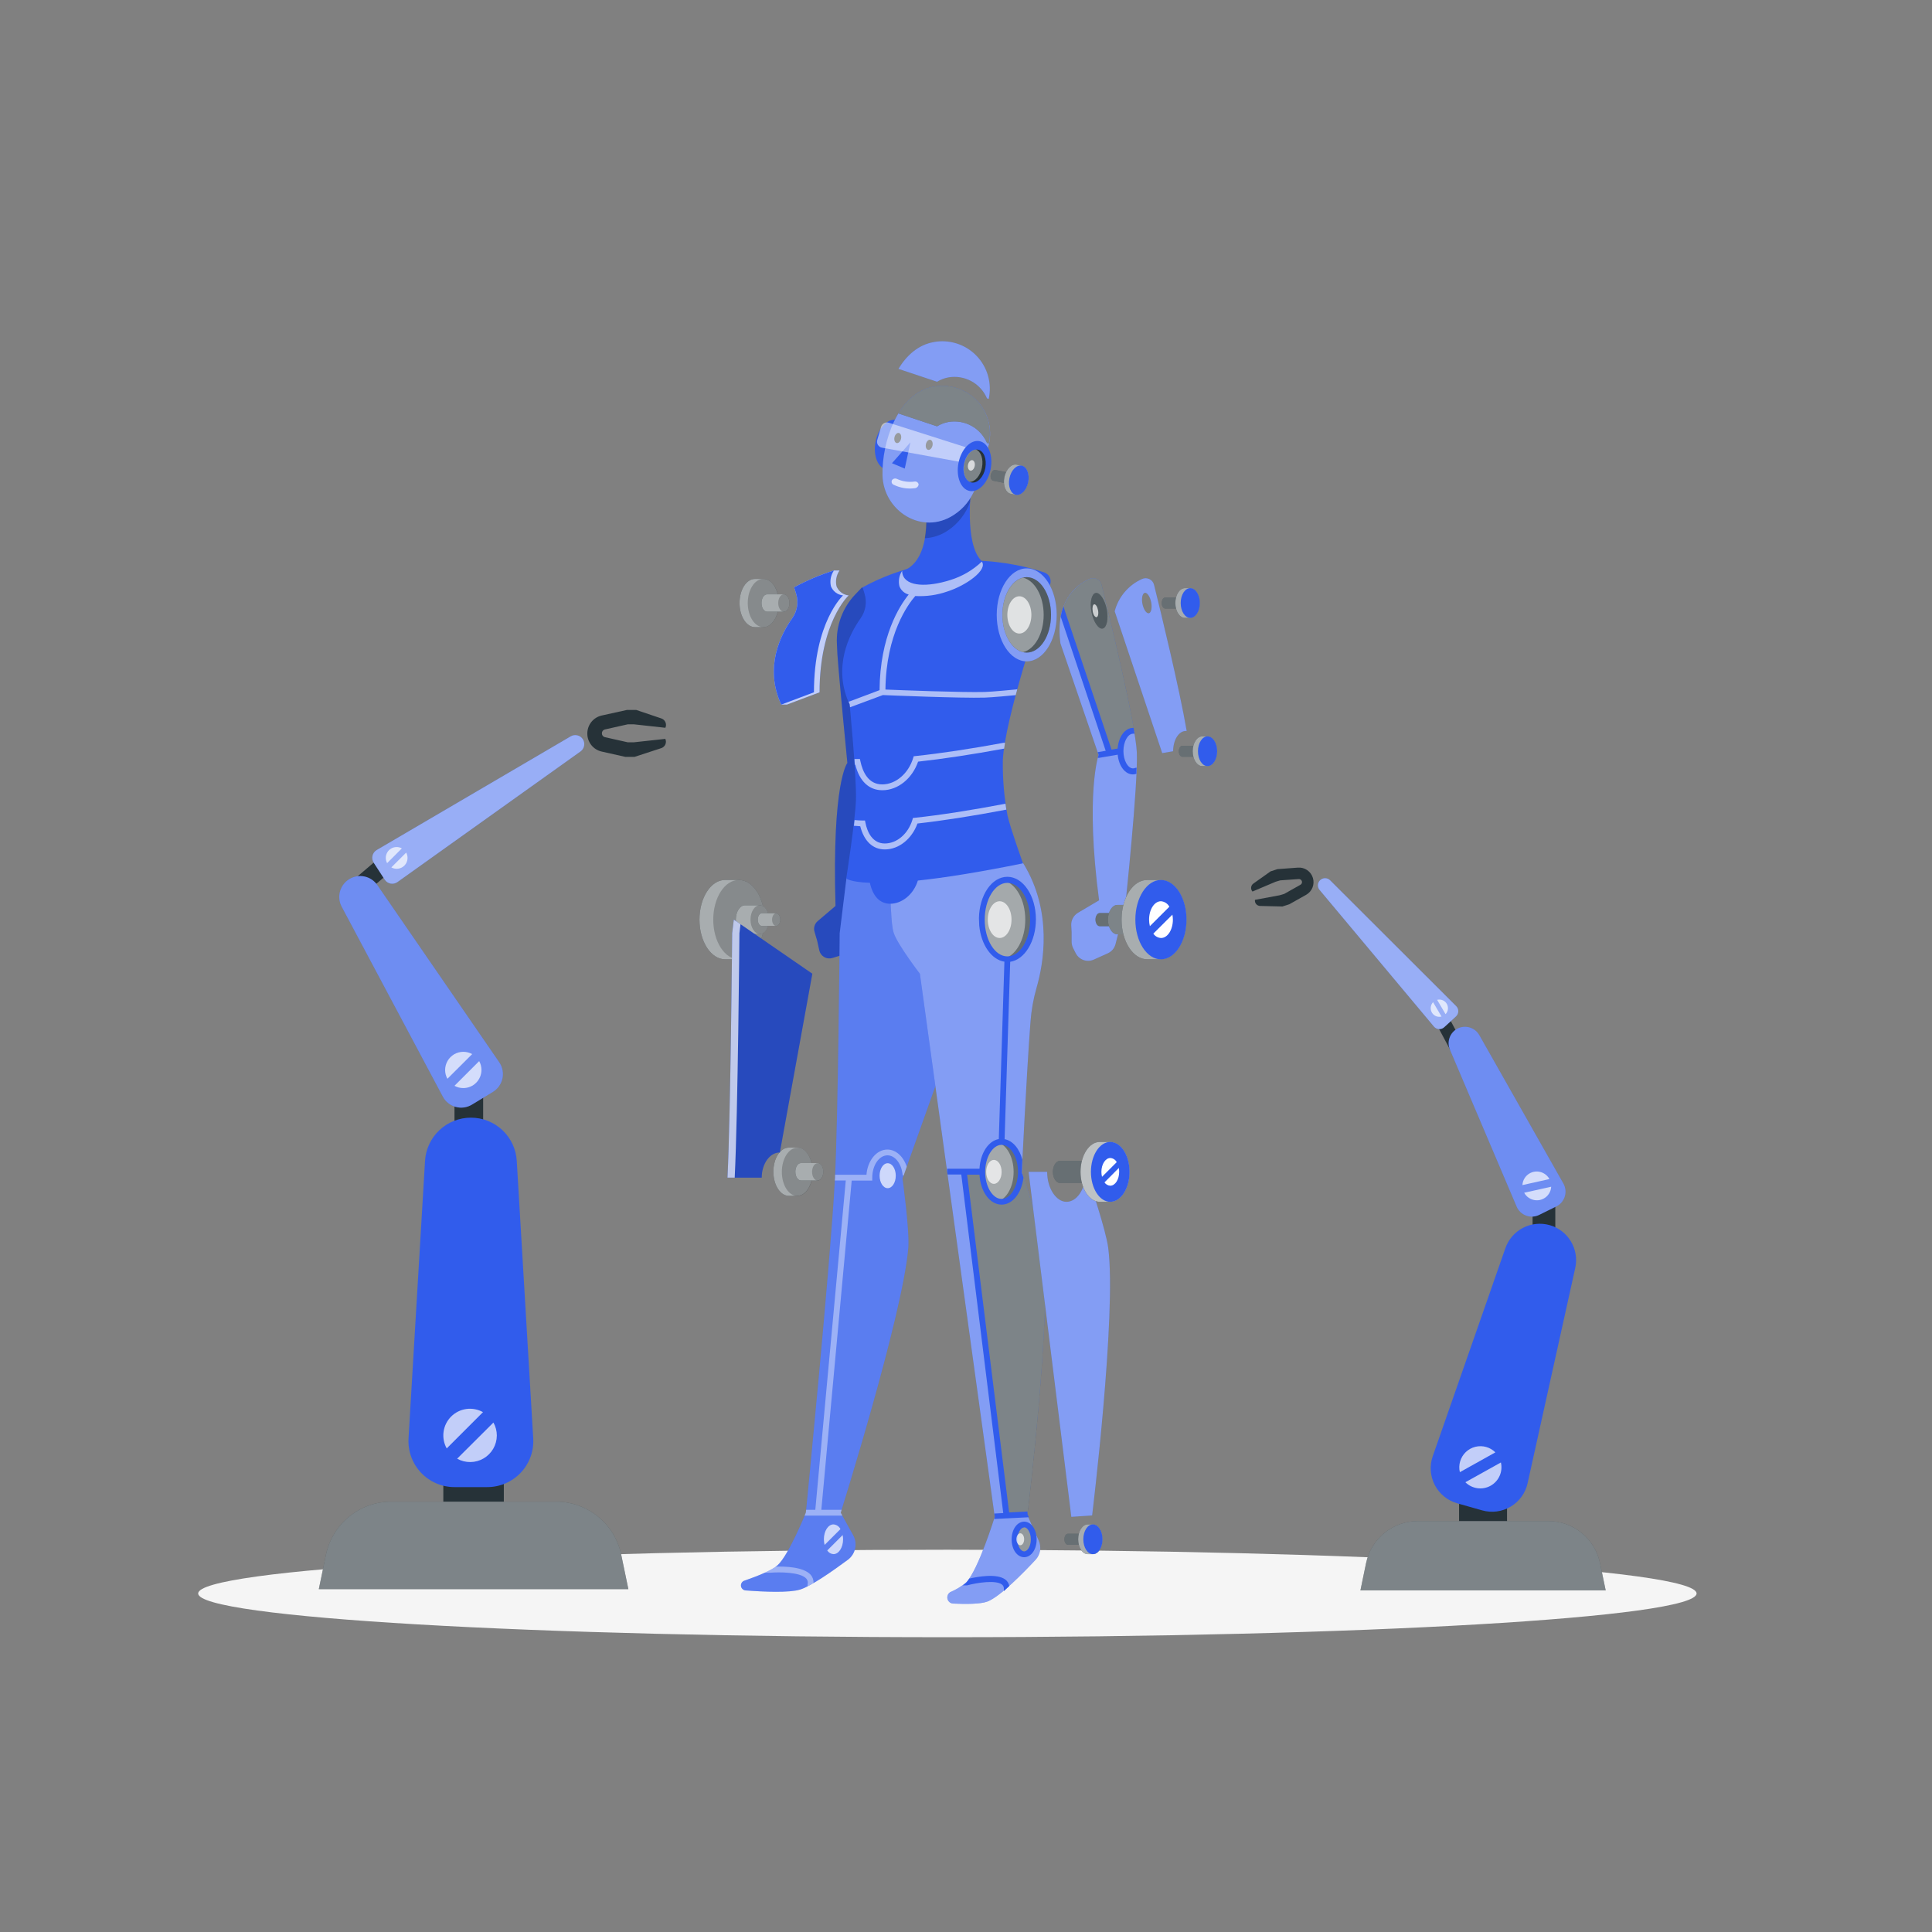 <svg width="200" height="200" viewBox="0 0 200 200" fill="none" xmlns="http://www.w3.org/2000/svg">
<rect x="0" y="0" width="200" height="200" fill="#808080" stroke="none"/>
<g id="Deconstructed robot-rafiki 1">
<g id="freepik--Shadow--inject-122">
<path id="freepik--path--inject-122" d="M98.072 169.484C140.905 169.484 175.628 167.456 175.628 164.956C175.628 162.455 140.905 160.428 98.072 160.428C55.239 160.428 20.516 162.455 20.516 164.956C20.516 167.456 55.239 169.484 98.072 169.484Z" fill="#F5F5F5"/>
</g>
<g id="freepik--robot-arm-2--inject-122">
<path id="Vector" d="M148.433 105.515L150.159 108.746L151.444 108.06L149.718 104.829L148.433 105.515Z" fill="#263238"/>
<path id="Vector_2" d="M161.004 124.248H158.652V128.276H161.004V124.248Z" fill="#263238"/>
<path id="Vector_3" d="M156.008 155.668H151.044V158.404H156.008V155.668Z" fill="#263238"/>
<path id="Vector_4" d="M166.22 164.636H140.832L141.416 161.812C141.672 160.582 142.344 159.478 143.319 158.686C144.294 157.893 145.512 157.46 146.768 157.46H160.28C161.537 157.459 162.755 157.892 163.73 158.685C164.704 159.477 165.376 160.582 165.632 161.812L166.22 164.636Z" fill="#263238"/>
<path id="Vector_5" opacity="0.4" d="M166.22 164.636H140.832L141.416 161.812C141.672 160.582 142.344 159.478 143.319 158.686C144.294 157.893 145.512 157.46 146.768 157.46H160.28C161.537 157.459 162.755 157.892 163.73 158.685C164.704 159.477 165.376 160.582 165.632 161.812L166.22 164.636Z" fill="white"/>
<path id="Vector_6" d="M153.428 156.352L150.844 155.62C150.35 155.48 149.89 155.24 149.492 154.915C149.094 154.59 148.766 154.188 148.529 153.732C148.293 153.276 148.152 152.776 148.115 152.264C148.078 151.751 148.147 151.237 148.316 150.752L155.832 129.224C156.147 128.314 156.797 127.558 157.65 127.112C158.503 126.666 159.494 126.563 160.42 126.824C161.345 127.087 162.134 127.693 162.626 128.518C163.118 129.343 163.277 130.326 163.068 131.264L158.14 153.528C158.031 154.031 157.82 154.506 157.52 154.924C157.22 155.342 156.837 155.695 156.395 155.959C155.954 156.224 155.463 156.395 154.953 156.463C154.442 156.53 153.924 156.493 153.428 156.352Z" fill="#315CEC"/>
<path id="Vector_7" d="M159.32 125.772L161.112 124.888C161.32 124.785 161.506 124.641 161.656 124.464C161.807 124.287 161.92 124.081 161.988 123.859C162.056 123.637 162.078 123.403 162.053 123.172C162.027 122.941 161.955 122.718 161.84 122.516L153.14 107.16C152.925 106.781 152.574 106.498 152.157 106.369C151.741 106.24 151.291 106.276 150.9 106.468C150.512 106.665 150.214 107.001 150.065 107.41C149.916 107.819 149.929 108.268 150.1 108.668L157.004 124.912C157.095 125.124 157.229 125.316 157.396 125.475C157.563 125.634 157.761 125.757 157.978 125.837C158.194 125.918 158.425 125.953 158.655 125.942C158.886 125.931 159.112 125.873 159.32 125.772Z" fill="#315CEC"/>
<path id="Vector_8" opacity="0.3" d="M159.32 125.772L161.112 124.888C161.32 124.785 161.506 124.641 161.656 124.464C161.807 124.287 161.92 124.081 161.988 123.859C162.056 123.637 162.078 123.403 162.053 123.172C162.027 122.941 161.955 122.718 161.84 122.516L153.14 107.16C152.925 106.781 152.574 106.498 152.157 106.369C151.741 106.24 151.291 106.276 150.9 106.468C150.512 106.665 150.214 107.001 150.065 107.41C149.916 107.819 149.929 108.268 150.1 108.668L157.004 124.912C157.095 125.124 157.229 125.316 157.396 125.475C157.563 125.634 157.761 125.757 157.978 125.837C158.194 125.918 158.425 125.953 158.655 125.942C158.886 125.931 159.112 125.873 159.32 125.772Z" fill="white"/>
<path id="Vector_9" d="M149.5 106.34L150.724 105.22C150.798 105.152 150.856 105.071 150.897 104.98C150.938 104.889 150.96 104.79 150.962 104.69C150.964 104.591 150.946 104.491 150.908 104.399C150.871 104.306 150.815 104.223 150.744 104.152L137.692 91.124C137.557 90.989 137.375 90.912 137.184 90.908C136.993 90.905 136.809 90.975 136.668 91.104C136.529 91.233 136.444 91.411 136.431 91.601C136.419 91.79 136.479 91.978 136.6 92.124L148.436 106.268C148.5 106.345 148.579 106.408 148.667 106.453C148.756 106.499 148.853 106.526 148.953 106.532C149.052 106.539 149.152 106.525 149.246 106.492C149.34 106.459 149.427 106.408 149.5 106.34Z" fill="#315CEC"/>
<path id="Vector_10" opacity="0.5" d="M149.5 106.34L150.724 105.22C150.798 105.152 150.856 105.071 150.897 104.98C150.938 104.889 150.96 104.79 150.962 104.69C150.964 104.591 150.946 104.491 150.908 104.399C150.871 104.306 150.815 104.223 150.744 104.152L137.692 91.124C137.557 90.989 137.375 90.912 137.184 90.908C136.993 90.905 136.809 90.975 136.668 91.104C136.529 91.233 136.444 91.411 136.431 91.601C136.419 91.79 136.479 91.978 136.6 92.124L148.436 106.268C148.5 106.345 148.579 106.408 148.667 106.453C148.756 106.499 148.853 106.526 148.953 106.532C149.052 106.539 149.152 106.525 149.246 106.492C149.34 106.459 149.427 106.408 149.5 106.34Z" fill="white"/>
<path id="Vector_11" d="M135.912 90.884C135.814 90.555 135.606 90.269 135.323 90.075C135.04 89.88 134.699 89.789 134.356 89.816L132.244 89.972L131.528 90.204L129.752 91.464C129.687 91.509 129.633 91.567 129.593 91.635C129.552 91.703 129.526 91.778 129.517 91.856C129.508 91.935 129.516 92.014 129.54 92.089C129.564 92.164 129.603 92.234 129.656 92.292L132.056 91.276L132.524 91.136L134.444 91C134.516 90.995 134.588 91.014 134.647 91.055C134.707 91.096 134.751 91.155 134.772 91.224C134.792 91.294 134.788 91.368 134.76 91.435C134.733 91.501 134.683 91.557 134.62 91.592L132.944 92.536L132.476 92.676L129.912 93.152C129.901 93.23 129.906 93.309 129.928 93.384C129.949 93.46 129.987 93.529 130.037 93.589C130.088 93.649 130.151 93.697 130.222 93.731C130.293 93.765 130.37 93.783 130.448 93.784L132.756 93.84L133.472 93.608L135.208 92.632C135.507 92.465 135.74 92.2 135.868 91.882C135.996 91.564 136.011 91.212 135.912 90.884Z" fill="#263238"/>
<g id="Group" opacity="0.7">
<path id="Vector_12" d="M154.8 150.348C154.537 150.084 154.211 149.893 153.852 149.792C153.485 149.688 153.097 149.681 152.727 149.773C152.357 149.865 152.017 150.052 151.741 150.315C151.466 150.579 151.264 150.91 151.155 151.276C151.047 151.642 151.036 152.029 151.124 152.4L154.8 150.348Z" fill="white"/>
<path id="Vector_13" d="M151.696 153.441C152.033 153.777 152.47 153.994 152.941 154.059C153.412 154.125 153.891 154.035 154.307 153.803C154.722 153.572 155.051 153.211 155.243 152.776C155.436 152.341 155.481 151.856 155.372 151.393L151.696 153.441Z" fill="white"/>
</g>
<g id="Group_2" opacity="0.7">
<path id="Vector_14" d="M157.6 122.68C157.613 122.42 157.694 122.169 157.836 121.95C157.977 121.732 158.173 121.555 158.404 121.436C158.635 121.317 158.894 121.262 159.153 121.274C159.413 121.287 159.665 121.367 159.884 121.508C160.099 121.643 160.276 121.832 160.396 122.056L157.6 122.68Z" fill="white"/>
<path id="Vector_15" d="M160.579 122.848C160.566 123.107 160.484 123.359 160.343 123.577C160.202 123.795 160.006 123.973 159.775 124.091C159.543 124.21 159.285 124.266 159.025 124.253C158.766 124.241 158.514 124.16 158.295 124.02C158.08 123.885 157.903 123.696 157.783 123.472L160.579 122.848Z" fill="white"/>
</g>
<g id="Group_3" opacity="0.7">
<path id="Vector_16" d="M148.772 103.505C148.92 103.465 149.076 103.465 149.224 103.505C149.375 103.544 149.513 103.621 149.624 103.73C149.735 103.839 149.816 103.975 149.858 104.124C149.901 104.274 149.903 104.432 149.866 104.583C149.828 104.734 149.752 104.872 149.644 104.985L148.772 103.505Z" fill="white"/>
<path id="Vector_17" d="M149.224 105.232C149.074 105.271 148.916 105.271 148.766 105.23C148.615 105.189 148.479 105.11 148.369 105C148.259 104.89 148.179 104.753 148.139 104.603C148.098 104.453 148.097 104.295 148.136 104.144C148.172 103.994 148.246 103.856 148.352 103.744L149.224 105.232Z" fill="white"/>
</g>
</g>
<g id="freepik--robot-arm-1--inject-122">
<path id="Vector_18" d="M39.998 88.178L36.47 91.186L37.666 92.589L41.194 89.582L39.998 88.178Z" fill="#263238"/>
<path id="Vector_19" d="M50.016 112.404H47.048V117.488H50.016V112.404Z" fill="#263238"/>
<path id="Vector_20" d="M52.156 153.188H45.892V156.64H52.156V153.188Z" fill="#263238"/>
<path id="Vector_21" d="M65.048 164.508H33.004L33.744 160.944C34.067 159.391 34.915 157.997 36.145 156.996C37.376 155.995 38.914 155.448 40.5 155.448H57.552C59.138 155.448 60.676 155.995 61.907 156.996C63.137 157.997 63.985 159.391 64.308 160.944L65.048 164.508Z" fill="#263238"/>
<path id="Vector_22" opacity="0.4" d="M65.048 164.508H33.004L33.744 160.944C34.067 159.391 34.915 157.997 36.145 156.996C37.376 155.995 38.914 155.448 40.5 155.448H57.552C59.138 155.448 60.676 155.995 61.907 156.996C63.137 157.997 63.985 159.391 64.308 160.944L65.048 164.508Z" fill="white"/>
<path id="Vector_23" d="M50.435 153.944H47.039C46.391 153.944 45.75 153.811 45.154 153.553C44.559 153.296 44.023 152.92 43.578 152.448C43.134 151.976 42.79 151.418 42.569 150.809C42.348 150.2 42.253 149.551 42.291 148.904L43.999 120.176C44.071 118.965 44.602 117.828 45.485 116.996C46.367 116.164 47.535 115.7 48.747 115.7C49.961 115.699 51.128 116.162 52.011 116.994C52.894 117.827 53.425 118.965 53.495 120.176L55.199 148.904C55.238 149.553 55.143 150.202 54.92 150.813C54.698 151.423 54.353 151.982 53.907 152.454C53.461 152.926 52.922 153.302 52.325 153.558C51.728 153.815 51.085 153.946 50.435 153.944Z" fill="#315CEC"/>
<path id="Vector_24" d="M51.016 113.04L48.86 114.348C48.609 114.501 48.33 114.601 48.04 114.642C47.75 114.683 47.454 114.664 47.171 114.586C46.888 114.509 46.624 114.374 46.395 114.191C46.166 114.008 45.977 113.779 45.84 113.52L35.368 93.856C35.111 93.368 35.051 92.8 35.2 92.269C35.349 91.739 35.695 91.284 36.168 91.001C36.638 90.716 37.199 90.621 37.737 90.736C38.275 90.852 38.748 91.168 39.06 91.621L51.688 109.976C51.853 110.219 51.967 110.493 52.022 110.781C52.078 111.07 52.074 111.366 52.011 111.653C51.948 111.94 51.828 112.211 51.656 112.449C51.485 112.688 51.267 112.889 51.016 113.04Z" fill="#315CEC"/>
<path id="Vector_25" opacity="0.3" d="M51.016 113.04L48.86 114.348C48.609 114.501 48.33 114.601 48.04 114.642C47.75 114.683 47.454 114.664 47.171 114.586C46.888 114.509 46.624 114.374 46.395 114.191C46.166 114.008 45.977 113.779 45.84 113.52L35.368 93.856C35.111 93.368 35.051 92.8 35.2 92.269C35.349 91.739 35.695 91.284 36.168 91.001C36.638 90.716 37.199 90.621 37.737 90.736C38.275 90.852 38.748 91.168 39.06 91.621L51.688 109.976C51.853 110.219 51.967 110.493 52.022 110.781C52.078 111.07 52.074 111.366 52.011 111.653C51.948 111.94 51.828 112.211 51.656 112.449C51.485 112.688 51.267 112.889 51.016 113.04Z" fill="white"/>
<path id="Vector_26" d="M39.824 91.057L38.684 89.305C38.616 89.199 38.57 89.08 38.548 88.956C38.527 88.832 38.531 88.705 38.561 88.582C38.59 88.46 38.643 88.344 38.718 88.243C38.793 88.142 38.887 88.057 38.996 87.993L59.08 76.225C59.287 76.103 59.533 76.067 59.767 76.122C60.001 76.177 60.204 76.32 60.336 76.521C60.466 76.722 60.514 76.967 60.469 77.203C60.424 77.439 60.291 77.648 60.096 77.789L41.148 91.309C41.045 91.382 40.929 91.435 40.806 91.462C40.683 91.489 40.555 91.491 40.431 91.468C40.307 91.444 40.19 91.395 40.085 91.325C39.981 91.254 39.892 91.163 39.824 91.057Z" fill="#315CEC"/>
<path id="Vector_27" opacity="0.5" d="M39.824 91.057L38.684 89.305C38.616 89.199 38.57 89.08 38.548 88.956C38.527 88.832 38.531 88.705 38.561 88.582C38.59 88.46 38.643 88.344 38.718 88.243C38.793 88.142 38.887 88.057 38.996 87.993L59.08 76.225C59.287 76.103 59.533 76.067 59.767 76.122C60.001 76.177 60.204 76.32 60.336 76.521C60.466 76.722 60.514 76.967 60.469 77.203C60.424 77.439 60.291 77.648 60.096 77.789L41.148 91.309C41.045 91.382 40.929 91.435 40.806 91.462C40.683 91.489 40.555 91.491 40.431 91.468C40.307 91.444 40.19 91.395 40.085 91.325C39.981 91.254 39.892 91.163 39.824 91.057Z" fill="white"/>
<path id="Vector_28" d="M60.8 75.924C60.801 75.491 60.95 75.071 61.221 74.733C61.493 74.396 61.873 74.161 62.296 74.068L64.908 73.492H65.856L68.46 74.372C68.555 74.404 68.641 74.454 68.715 74.522C68.788 74.589 68.847 74.671 68.886 74.762C68.926 74.854 68.946 74.952 68.945 75.052C68.944 75.151 68.922 75.25 68.88 75.34L65.608 74.98H64.992L62.62 75.512C62.53 75.532 62.449 75.584 62.392 75.656C62.336 75.729 62.306 75.82 62.308 75.912C62.306 76.005 62.336 76.095 62.392 76.168C62.449 76.241 62.53 76.292 62.62 76.312L64.992 76.844H65.6L68.872 76.488C68.913 76.578 68.936 76.676 68.937 76.775C68.938 76.874 68.918 76.972 68.878 77.063C68.838 77.153 68.78 77.235 68.706 77.301C68.633 77.368 68.546 77.418 68.452 77.448L65.684 78.352H64.736L62.28 77.8C61.856 77.704 61.477 77.465 61.208 77.124C60.939 76.782 60.795 76.359 60.8 75.924Z" fill="#263238"/>
<g id="Group_4" opacity="0.7">
<path id="Vector_29" d="M50 146.184C49.475 145.891 48.869 145.777 48.273 145.859C47.678 145.942 47.126 146.216 46.701 146.641C46.276 147.066 46.001 147.619 45.919 148.214C45.836 148.809 45.95 149.415 46.244 149.94L50 146.184Z" fill="white"/>
<path id="Vector_30" d="M47.323 151.004C47.743 151.237 48.216 151.357 48.696 151.352C49.176 151.347 49.647 151.217 50.062 150.975C50.476 150.733 50.821 150.387 51.061 149.971C51.301 149.555 51.429 149.084 51.431 148.604C51.431 148.133 51.31 147.67 51.079 147.26L47.323 151.004Z" fill="white"/>
</g>
<g id="Group_5" opacity="0.7">
<path id="Vector_31" d="M48.88 109.12C48.593 108.961 48.27 108.879 47.942 108.883C47.614 108.887 47.293 108.976 47.01 109.142C46.727 109.308 46.493 109.545 46.33 109.83C46.166 110.114 46.081 110.437 46.08 110.764C46.078 111.084 46.16 111.398 46.316 111.676L48.88 109.12Z" fill="white"/>
<path id="Vector_32" d="M47.048 112.401C47.328 112.558 47.643 112.639 47.964 112.637C48.461 112.637 48.939 112.439 49.29 112.087C49.642 111.735 49.84 111.258 49.84 110.761C49.842 110.44 49.761 110.124 49.604 109.845L47.048 112.401Z" fill="white"/>
</g>
<g id="Group_6" opacity="0.7">
<path id="Vector_33" d="M41.599 87.824C41.429 87.73 41.237 87.683 41.043 87.686C40.849 87.689 40.658 87.742 40.491 87.84C40.323 87.938 40.184 88.078 40.087 88.247C39.989 88.415 39.937 88.606 39.935 88.8C39.936 88.993 39.984 89.182 40.075 89.352L41.599 87.824Z" fill="white"/>
<path id="Vector_34" d="M40.512 89.792C40.683 89.888 40.877 89.938 41.074 89.937C41.27 89.935 41.463 89.882 41.633 89.782C41.803 89.682 41.943 89.54 42.04 89.369C42.138 89.198 42.189 89.004 42.188 88.808C42.188 88.616 42.139 88.428 42.048 88.26L40.512 89.792Z" fill="white"/>
</g>
</g>
<g id="freepik--Robot--inject-122">
<path id="Vector_35" d="M89.24 60.801L88.544 61.529C87.895 62.206 87.392 63.008 87.064 63.886C86.736 64.764 86.59 65.7 86.636 66.637C86.636 66.637 86.672 67.497 86.692 67.785C86.892 70.585 87.72 78.985 87.72 78.985C87.72 78.985 86.12 80.881 86.492 93.785L84.652 95.349C84.495 95.481 84.38 95.656 84.321 95.853C84.262 96.05 84.262 96.26 84.32 96.457L84.58 97.341C84.588 97.363 84.595 97.386 84.6 97.409L84.816 98.389C84.849 98.532 84.91 98.667 84.998 98.785C85.085 98.904 85.196 99.002 85.323 99.076C85.451 99.149 85.592 99.195 85.738 99.211C85.884 99.227 86.032 99.213 86.172 99.169L88.28 98.509C88.479 98.446 88.655 98.326 88.787 98.164C88.918 98.001 88.999 97.805 89.02 97.597L88.924 94.297L91.324 79.377C91.324 79.377 93.272 63.161 89.24 60.801Z" fill="#315CEC"/>
<path id="Vector_36" opacity="0.2" d="M89.24 60.801L88.544 61.529C87.895 62.206 87.392 63.008 87.064 63.886C86.736 64.764 86.59 65.7 86.636 66.637C86.636 66.637 86.672 67.497 86.692 67.785C86.892 70.585 87.72 78.985 87.72 78.985C87.72 78.985 86.12 80.881 86.492 93.785L84.652 95.349C84.495 95.481 84.38 95.656 84.321 95.853C84.262 96.05 84.262 96.26 84.32 96.457L84.58 97.341C84.588 97.363 84.595 97.386 84.6 97.409L84.816 98.389C84.849 98.532 84.91 98.667 84.998 98.785C85.085 98.904 85.196 99.002 85.323 99.076C85.451 99.149 85.592 99.195 85.738 99.211C85.884 99.227 86.032 99.213 86.172 99.169L88.28 98.509C88.479 98.446 88.655 98.326 88.787 98.164C88.918 98.001 88.999 97.805 89.02 97.597L88.924 94.297L91.324 79.377C91.324 79.377 93.272 63.161 89.24 60.801Z" fill="black"/>
<path id="Vector_37" d="M87.621 90.94L86.925 96.6C86.925 96.6 86.765 115.8 86.425 122.2C85.965 130.82 83.425 156.6 83.425 156.6C83.425 156.6 81.645 161 80.497 162.028C79.897 162.568 78.389 163.172 77.057 163.628C76.942 163.666 76.845 163.743 76.781 163.845C76.717 163.946 76.69 164.067 76.705 164.187C76.72 164.306 76.776 164.417 76.864 164.499C76.951 164.582 77.065 164.632 77.185 164.64C79.141 164.792 81.693 164.896 82.825 164.552C83.957 164.208 86.265 162.58 87.765 161.472C88.151 161.187 88.421 160.77 88.522 160.3C88.624 159.831 88.551 159.34 88.317 158.92L87.025 156.596C87.025 156.596 93.425 136.24 94.025 129.196C94.173 127.396 93.425 121.996 93.425 121.996L100.297 102.72C100.297 102.72 104.649 97.048 99.777 88.656L88.361 89.6L87.621 90.94Z" fill="#315CEC"/>
<path id="Vector_38" opacity="0.2" d="M87.621 90.94L86.925 96.6C86.925 96.6 86.765 115.8 86.425 122.2C85.965 130.82 83.425 156.6 83.425 156.6C83.425 156.6 81.645 161 80.497 162.028C79.897 162.568 78.389 163.172 77.057 163.628C76.942 163.666 76.845 163.743 76.781 163.845C76.717 163.946 76.69 164.067 76.705 164.187C76.72 164.306 76.776 164.417 76.864 164.499C76.951 164.582 77.065 164.632 77.185 164.64C79.141 164.792 81.693 164.896 82.825 164.552C83.957 164.208 86.265 162.58 87.765 161.472C88.151 161.187 88.421 160.77 88.522 160.3C88.624 159.831 88.551 159.34 88.317 158.92L87.025 156.596C87.025 156.596 93.425 136.24 94.025 129.196C94.173 127.396 93.425 121.996 93.425 121.996L100.297 102.72C100.297 102.72 104.649 97.048 99.777 88.656L88.361 89.6L87.621 90.94Z" fill="white"/>
<path id="Vector_39" opacity="0.7" d="M91.893 123C92.354 123 92.729 122.422 92.729 121.708C92.729 120.994 92.354 120.416 91.893 120.416C91.431 120.416 91.057 120.994 91.057 121.708C91.057 122.422 91.431 123 91.893 123Z" fill="white"/>
<path id="Vector_40" opacity="0.4" d="M91.86 119C90.736 119 89.808 120.144 89.696 121.612H86.452C86.452 121.816 86.452 122.012 86.424 122.2H87.556L84.4 156.296H83.444C83.444 156.492 83.416 156.596 83.416 156.596C83.416 156.596 83.368 156.708 83.292 156.896H87.2L87.036 156.6L87.128 156.296H85.024L88.168 122.212H90.296V121.912C90.296 120.636 91 119.6 91.872 119.6C92.608 119.6 93.256 120.368 93.412 121.428L93.448 121.684H93.548L93.868 120.78C93.524 119.724 92.744 119 91.86 119Z" fill="white"/>
<path id="Vector_41" opacity="0.4" d="M83.6 164.217C83.796 164.117 84 164.005 84.216 163.877C84.233 163.567 84.13 163.264 83.928 163.029C83.196 162.197 81.248 162.145 80.288 162.177C79.931 162.422 79.55 162.632 79.152 162.805H79.784C80.584 162.737 82.852 162.713 83.476 163.425C83.543 163.503 83.59 163.596 83.611 163.697C83.633 163.798 83.629 163.902 83.6 164.001V164.217Z" fill="white"/>
<g id="Group_7" opacity="0.7">
<path id="Vector_42" d="M87.004 158.289C86.936 158.153 86.834 158.037 86.707 157.952C86.581 157.868 86.436 157.817 86.284 157.805C85.732 157.805 85.288 158.493 85.288 159.345C85.288 159.542 85.313 159.738 85.364 159.929L87.004 158.289Z" fill="white"/>
<path id="Vector_43" d="M85.636 160.504C85.706 160.614 85.802 160.705 85.914 160.772C86.027 160.838 86.153 160.876 86.284 160.884C86.832 160.884 87.276 160.196 87.276 159.344C87.274 159.198 87.259 159.052 87.232 158.908L85.636 160.504Z" fill="white"/>
</g>
<path id="Vector_44" d="M105.917 89.353L104.473 87.601L91.353 90.561C91.597 91.027 91.814 91.508 92.001 92.001C92.305 93.121 92.165 95.505 92.528 96.605C92.928 97.805 95.228 100.805 95.228 100.805L102.977 157.029C102.977 157.029 101.297 162.465 100.029 163.805C99.539 164.217 98.99 164.553 98.4 164.801C98.28 164.866 98.183 164.968 98.125 165.092C98.067 165.216 98.05 165.355 98.077 165.489C98.104 165.624 98.173 165.746 98.275 165.838C98.376 165.93 98.504 165.987 98.641 166.001C99.996 166.065 101.509 166.061 102.221 165.789C103.525 165.289 105.933 162.829 107.197 161.473C107.443 161.209 107.605 160.878 107.664 160.522C107.722 160.166 107.674 159.801 107.525 159.473L106.325 156.789C106.325 156.789 108.893 136.053 108.025 129.189C107.765 127.145 105.773 121.389 105.773 121.389C105.773 121.389 106.249 111.389 106.673 105.789C106.76 104.583 106.973 103.39 107.309 102.229C108.001 99.825 109.021 94.401 105.917 89.353Z" fill="#315CEC"/>
<path id="Vector_45" opacity="0.4" d="M105.917 89.353L104.473 87.601L91.353 90.561C91.597 91.027 91.814 91.508 92.001 92.001C92.305 93.121 92.165 95.505 92.528 96.605C92.928 97.805 95.228 100.805 95.228 100.805L102.977 157.029C102.977 157.029 101.297 162.465 100.029 163.805C99.539 164.217 98.99 164.553 98.4 164.801C98.28 164.866 98.183 164.968 98.125 165.092C98.067 165.216 98.05 165.355 98.077 165.489C98.104 165.624 98.173 165.746 98.275 165.838C98.376 165.93 98.504 165.987 98.641 166.001C99.996 166.065 101.509 166.061 102.221 165.789C103.525 165.289 105.933 162.829 107.197 161.473C107.443 161.209 107.605 160.878 107.664 160.522C107.722 160.166 107.674 159.801 107.525 159.473L106.325 156.789C106.325 156.789 108.893 136.053 108.025 129.189C107.765 127.145 105.773 121.389 105.773 121.389C105.773 121.389 106.249 111.389 106.673 105.789C106.76 104.583 106.973 103.39 107.309 102.229C108.001 99.825 109.021 94.401 105.917 89.353Z" fill="white"/>
<path id="Vector_46" d="M108.025 129.201C107.789 127.357 106.145 122.489 105.825 121.557H105.677C105.597 123.157 104.737 124.412 103.677 124.412C102.617 124.412 101.677 123.025 101.677 121.312H99.769L104.197 157.024L106.349 156.876C106.349 156.876 108.893 136.064 108.025 129.201Z" fill="#263238"/>
<path id="Vector_47" opacity="0.4" d="M108.025 129.201C107.789 127.357 106.145 122.489 105.825 121.557H105.677C105.597 123.157 104.737 124.412 103.677 124.412C102.617 124.412 101.677 123.025 101.677 121.312H99.769L104.197 157.024L106.349 156.876C106.349 156.876 108.893 136.064 108.025 129.201Z" fill="white"/>
<path id="Vector_48" d="M103.688 124.412C104.793 124.412 105.688 123.024 105.688 121.312C105.688 119.6 104.793 118.212 103.688 118.212C102.584 118.212 101.688 119.6 101.688 121.312C101.688 123.024 102.584 124.412 103.688 124.412Z" fill="#263238"/>
<path id="Vector_49" opacity="0.3" d="M103.688 124.412C104.793 124.412 105.688 123.024 105.688 121.312C105.688 119.6 104.793 118.212 103.688 118.212C102.584 118.212 101.688 119.6 101.688 121.312C101.688 123.024 102.584 124.412 103.688 124.412Z" fill="white"/>
<path id="Vector_50" d="M104.284 99.309C105.746 99.309 106.932 97.47 106.932 95.201C106.932 92.932 105.746 91.093 104.284 91.093C102.821 91.093 101.636 92.932 101.636 95.201C101.636 97.47 102.821 99.309 104.284 99.309Z" fill="#263238"/>
<path id="Vector_51" opacity="0.3" d="M104.284 99.309C105.746 99.309 106.932 97.47 106.932 95.201C106.932 92.932 105.746 91.093 104.284 91.093C102.821 91.093 101.636 92.932 101.636 95.201C101.636 97.47 102.821 99.309 104.284 99.309Z" fill="white"/>
<path id="Vector_52" d="M106.02 160.885C106.568 160.885 107.012 160.195 107.012 159.345C107.012 158.494 106.568 157.805 106.02 157.805C105.472 157.805 105.028 158.494 105.028 159.345C105.028 160.195 105.472 160.885 106.02 160.885Z" fill="#263238"/>
<path id="Vector_53" opacity="0.5" d="M106.02 160.885C106.568 160.885 107.012 160.195 107.012 159.345C107.012 158.494 106.568 157.805 106.02 157.805C105.472 157.805 105.028 158.494 105.028 159.345C105.028 160.195 105.472 160.885 106.02 160.885Z" fill="white"/>
<path id="Vector_54" opacity="0.4" d="M103.309 118.269C102.385 118.545 101.685 119.801 101.685 121.313C101.685 122.825 102.385 124.081 103.309 124.357C104.233 124.081 104.929 122.825 104.929 121.313C104.929 119.801 104.233 118.545 103.309 118.269Z" fill="white"/>
<path id="Vector_55" opacity="0.4" d="M103.884 91.144C102.612 91.445 101.636 93.144 101.636 95.201C101.636 97.257 102.612 98.957 103.884 99.257C105.156 98.957 106.136 97.257 106.136 95.201C106.136 93.144 105.156 91.445 103.884 91.144Z" fill="white"/>
<path id="Vector_56" d="M106.021 161.201C105.293 161.201 104.725 160.401 104.725 159.361C104.725 158.321 105.293 157.521 106.021 157.521C106.749 157.521 107.313 158.321 107.313 159.361C107.313 160.401 106.745 161.201 106.021 161.201ZM106.021 158.121C105.693 158.121 105.325 158.629 105.325 159.361C105.325 160.093 105.693 160.601 106.021 160.601C106.349 160.601 106.713 160.093 106.713 159.361C106.713 158.629 106.349 158.105 106.021 158.105V158.121Z" fill="#315CEC"/>
<path id="Vector_57" d="M104.48 164.188C104.435 163.923 104.292 163.685 104.08 163.52C103.208 162.852 101.204 163.216 100.34 163.416C100.25 163.557 100.15 163.691 100.04 163.816C99.927 163.927 99.804 164.028 99.672 164.116H100.04H100.116C101.176 163.828 103.092 163.548 103.716 164.024C103.783 164.074 103.837 164.139 103.872 164.214C103.908 164.29 103.924 164.373 103.92 164.456V164.712L104.48 164.188Z" fill="#315CEC"/>
<path id="Vector_58" d="M100.116 121.601H101.396C101.496 123.361 102.464 124.701 103.684 124.701C104.836 124.701 105.76 123.501 105.948 121.901L105.772 121.381L105.836 120.061C105.544 118.917 104.848 118.089 103.996 117.925L104.576 99.565C106.064 99.345 107.236 97.461 107.236 95.165C107.236 92.733 105.912 90.765 104.284 90.765C102.656 90.765 101.388 92.665 101.34 95.033L101.368 95.801C101.56 97.801 102.632 99.345 103.976 99.553L103.396 117.913C102.312 118.109 101.488 119.369 101.396 120.985H98.052V121.285L98.092 121.585H99.512L103.856 156.633L102.928 156.681L102.952 156.853L102.972 156.997V157.045V157.069C102.963 157.092 102.955 157.116 102.948 157.141C102.948 157.169 102.928 157.205 102.912 157.245L106.512 157.065L106.464 156.953L106.364 156.733C106.364 156.733 106.364 156.685 106.364 156.593C106.364 156.501 106.364 156.517 106.364 156.469L104.464 156.565L100.116 121.601ZM101.936 95.201C101.936 93.101 102.988 91.393 104.284 91.393C105.58 91.393 106.636 93.101 106.636 95.201C106.636 97.301 105.58 99.005 104.284 99.005C102.988 99.005 101.936 97.301 101.936 95.201ZM103.684 118.513C104.608 118.513 105.384 119.797 105.384 121.313C105.384 122.829 104.608 124.113 103.684 124.113C102.76 124.113 101.984 122.833 101.984 121.313C101.984 119.793 102.764 118.513 103.684 118.513Z" fill="#315CEC"/>
<path id="Vector_59" opacity="0.7" d="M103.688 121.312C103.688 122 103.328 122.552 102.888 122.552C102.448 122.552 102.088 122 102.088 121.312C102.088 120.624 102.448 120.072 102.888 120.072C103.328 120.072 103.688 120.628 103.688 121.312Z" fill="white"/>
<path id="Vector_60" opacity="0.7" d="M104.712 95.2C104.712 96.248 104.16 97.1 103.484 97.1C102.808 97.1 102.256 96.248 102.256 95.2C102.256 94.152 102.808 93.296 103.484 93.296C104.16 93.296 104.712 94.148 104.712 95.2Z" fill="white"/>
<path id="Vector_61" opacity="0.7" d="M106.02 159.345C106.02 159.689 105.84 159.965 105.62 159.965C105.4 159.965 105.22 159.689 105.22 159.345C105.22 159.001 105.396 158.725 105.62 158.725C105.844 158.725 106.02 159.001 106.02 159.345Z" fill="white"/>
<path id="Vector_62" d="M76.484 91.093H75.06C73.596 91.093 72.408 92.929 72.408 95.201C72.408 97.473 73.608 99.305 75.06 99.305H76.484C77.948 99.305 79.132 97.469 79.132 95.201C79.132 92.933 77.948 91.093 76.484 91.093Z" fill="#263238"/>
<path id="Vector_63" opacity="0.6" d="M76.484 91.093H75.06C73.596 91.093 72.408 92.929 72.408 95.201C72.408 97.473 73.608 99.305 75.06 99.305H76.484C77.948 99.305 79.132 97.469 79.132 95.201C79.132 92.933 77.948 91.093 76.484 91.093Z" fill="white"/>
<path id="Vector_64" opacity="0.2" d="M76.484 99.309C77.946 99.309 79.132 97.47 79.132 95.201C79.132 92.932 77.946 91.093 76.484 91.093C75.022 91.093 73.836 92.932 73.836 95.201C73.836 97.47 75.022 99.309 76.484 99.309Z" fill="black"/>
<path id="Vector_65" d="M78.656 93.717H77.128C76.6 93.717 76.172 94.381 76.172 95.201C76.172 96.021 76.6 96.681 77.128 96.681H78.656C79.2 96.681 79.6 96.001 79.6 95.201C79.6 94.401 79.2 93.717 78.656 93.717Z" fill="#263238"/>
<path id="Vector_66" opacity="0.6" d="M78.656 93.717H77.128C76.6 93.717 76.172 94.381 76.172 95.201C76.172 96.021 76.6 96.681 77.128 96.681H78.656C79.2 96.681 79.6 96.001 79.6 95.201C79.6 94.401 79.2 93.717 78.656 93.717Z" fill="white"/>
<path id="Vector_67" opacity="0.2" d="M79.6 95.201C79.6 96.001 79.172 96.681 78.648 96.681C78.124 96.681 77.692 96.017 77.692 95.201C77.692 94.385 78.12 93.717 78.648 93.717C79.176 93.717 79.6 94.401 79.6 95.201Z" fill="black"/>
<path id="Vector_68" d="M80.348 94.54H78.868C78.636 94.54 78.444 94.836 78.444 95.2C78.444 95.564 78.636 95.856 78.868 95.856H80.348C80.584 95.856 80.772 95.56 80.772 95.2C80.772 94.84 80.584 94.54 80.348 94.54Z" fill="#263238"/>
<path id="Vector_69" opacity="0.6" d="M80.348 94.54H78.868C78.636 94.54 78.444 94.836 78.444 95.2C78.444 95.564 78.636 95.856 78.868 95.856H80.348C80.584 95.856 80.772 95.56 80.772 95.2C80.772 94.84 80.584 94.54 80.348 94.54Z" fill="white"/>
<path id="Vector_70" opacity="0.2" d="M80.772 95.2C80.772 95.56 80.584 95.856 80.348 95.856C80.112 95.856 79.924 95.56 79.924 95.2C79.924 94.84 80.116 94.54 80.348 94.54C80.58 94.54 80.772 94.836 80.772 95.2Z" fill="black"/>
<path id="Vector_71" d="M82.525 118.801H81.66C80.772 118.801 80.061 119.921 80.061 121.297C80.061 122.673 80.781 123.793 81.66 123.793H82.525C83.416 123.793 84.124 122.677 84.124 121.297C84.124 119.917 83.416 118.801 82.525 118.801Z" fill="#263238"/>
<path id="Vector_72" opacity="0.6" d="M82.525 118.801H81.66C80.772 118.801 80.061 119.921 80.061 121.297C80.061 122.673 80.781 123.793 81.66 123.793H82.525C83.416 123.793 84.124 122.677 84.124 121.297C84.124 119.917 83.416 118.801 82.525 118.801Z" fill="white"/>
<path id="Vector_73" opacity="0.2" d="M84.136 121.312C84.136 122.692 83.416 123.808 82.537 123.808C81.656 123.808 80.936 122.692 80.936 121.312C80.936 119.932 81.656 118.816 82.537 118.816C83.416 118.816 84.136 119.936 84.136 121.312Z" fill="black"/>
<path id="Vector_74" d="M84.644 120.4H82.916C82.596 120.4 82.336 120.8 82.336 121.3C82.336 121.8 82.596 122.2 82.916 122.2H84.644C84.964 122.2 85.224 121.8 85.224 121.3C85.224 120.8 84.964 120.4 84.644 120.4Z" fill="#263238"/>
<path id="Vector_75" opacity="0.6" d="M84.644 120.4H82.916C82.596 120.4 82.336 120.8 82.336 121.3C82.336 121.8 82.596 122.2 82.916 122.2H84.644C84.964 122.2 85.224 121.8 85.224 121.3C85.224 120.8 84.964 120.4 84.644 120.4Z" fill="white"/>
<path id="Vector_76" opacity="0.2" d="M85.225 121.312C85.225 121.808 84.965 122.212 84.644 122.212C84.325 122.212 84.064 121.812 84.064 121.312C84.064 120.812 84.325 120.412 84.644 120.412C84.965 120.412 85.225 120.8 85.225 121.312Z" fill="black"/>
<path id="Vector_77" d="M79.021 59.929H78.157C77.265 59.929 76.557 61.049 76.557 62.425C76.557 63.801 77.277 64.921 78.157 64.921H79.021C79.909 64.921 80.621 63.805 80.621 62.425C80.621 61.045 79.909 59.929 79.021 59.929Z" fill="#263238"/>
<path id="Vector_78" opacity="0.6" d="M79.021 59.929H78.157C77.265 59.929 76.557 61.049 76.557 62.425C76.557 63.801 77.277 64.921 78.157 64.921H79.021C79.909 64.921 80.621 63.805 80.621 62.425C80.621 61.045 79.909 59.929 79.021 59.929Z" fill="white"/>
<path id="Vector_79" opacity="0.2" d="M79.02 64.921C79.91 64.921 80.632 63.803 80.632 62.425C80.632 61.046 79.91 59.929 79.02 59.929C78.13 59.929 77.408 61.046 77.408 62.425C77.408 63.803 78.13 64.921 79.02 64.921Z" fill="black"/>
<path id="Vector_80" d="M81.14 61.524H79.412C79.092 61.524 78.832 61.924 78.832 62.424C78.832 62.924 79.092 63.324 79.412 63.324H81.14C81.46 63.324 81.72 62.924 81.72 62.424C81.72 61.924 81.46 61.524 81.14 61.524Z" fill="#263238"/>
<path id="Vector_81" opacity="0.6" d="M81.14 61.524H79.412C79.092 61.524 78.832 61.924 78.832 62.424C78.832 62.924 79.092 63.324 79.412 63.324H81.14C81.46 63.324 81.72 62.924 81.72 62.424C81.72 61.924 81.46 61.524 81.14 61.524Z" fill="white"/>
<path id="Vector_82" opacity="0.2" d="M81.141 63.324C81.461 63.324 81.721 62.922 81.721 62.424C81.721 61.927 81.461 61.524 81.141 61.524C80.82 61.524 80.561 61.927 80.561 62.424C80.561 62.922 80.82 63.324 81.141 63.324Z" fill="black"/>
<path id="Vector_83" d="M75.965 95.2L75.793 96.6C75.793 96.6 75.637 115.248 75.309 121.912H78.853C78.853 120.468 79.693 119.3 80.729 119.3L84.093 100.8L75.965 95.2Z" fill="#315CEC"/>
<path id="Vector_84" opacity="0.2" d="M75.965 95.2L75.793 96.6C75.793 96.6 75.637 115.248 75.309 121.912H78.853C78.853 120.468 79.693 119.3 80.729 119.3L84.093 100.8L75.965 95.2Z" fill="black"/>
<path id="Vector_85" opacity="0.7" d="M76.657 95.676L75.965 95.2L75.793 96.6C75.793 96.6 75.637 115.248 75.309 121.912H76.057C76.389 115.248 76.545 96.6 76.545 96.6L76.657 95.676Z" fill="white"/>
<path id="Vector_86" d="M112.077 158.772H110.553C110.349 158.772 110.185 159.028 110.185 159.344C110.185 159.66 110.349 159.916 110.553 159.916H112.077C112.281 159.916 112.445 159.66 112.445 159.344C112.445 159.028 112.281 158.772 112.077 158.772Z" fill="#263238"/>
<path id="Vector_87" opacity="0.3" d="M112.077 158.772H110.553C110.349 158.772 110.185 159.028 110.185 159.344C110.185 159.66 110.349 159.916 110.553 159.916H112.077C112.281 159.916 112.445 159.66 112.445 159.344C112.445 159.028 112.281 158.772 112.077 158.772Z" fill="white"/>
<path id="Vector_88" d="M113.136 157.805H112.604C112.056 157.805 111.612 158.493 111.612 159.345C111.612 160.197 112.056 160.885 112.604 160.885H113.136C113.688 160.885 114.132 160.197 114.132 159.345C114.132 158.493 113.688 157.805 113.136 157.805Z" fill="#263238"/>
<path id="Vector_89" opacity="0.6" d="M113.136 157.805H112.604C112.056 157.805 111.612 158.493 111.612 159.345C111.612 160.197 112.056 160.885 112.604 160.885H113.136C113.688 160.885 114.132 160.197 114.132 159.345C114.132 158.493 113.688 157.805 113.136 157.805Z" fill="white"/>
<path id="Vector_90" d="M114.133 159.345C114.133 160.197 113.689 160.885 113.137 160.885C112.585 160.885 112.145 160.197 112.145 159.345C112.145 158.493 112.589 157.805 113.137 157.805C113.685 157.805 114.133 158.493 114.133 159.345Z" fill="#315CEC"/>
<path id="Vector_91" d="M114.724 129.201C114.492 127.357 112.844 122.489 112.524 121.557H112.4C112.32 123.157 111.46 124.412 110.4 124.412C109.34 124.412 108.4 123.025 108.4 121.312H106.48L110.904 157.024L113.056 156.876C113.056 156.876 115.6 136.064 114.724 129.201Z" fill="#315CEC"/>
<path id="Vector_92" opacity="0.4" d="M114.724 129.201C114.492 127.357 112.844 122.489 112.524 121.557H112.4C112.32 123.157 111.46 124.412 110.4 124.412C109.34 124.412 108.4 123.025 108.4 121.312H106.48L110.904 157.024L113.056 156.876C113.056 156.876 115.6 136.064 114.724 129.201Z" fill="white"/>
<path id="Vector_93" d="M112.8 120.164H109.732C109.332 120.164 108.992 120.68 108.992 121.312C108.992 121.944 109.32 122.46 109.732 122.46H112.8C113.2 122.46 113.54 121.948 113.54 121.312C113.54 120.676 113.2 120.164 112.8 120.164Z" fill="#263238"/>
<path id="Vector_94" opacity="0.3" d="M112.8 120.164H109.732C109.332 120.164 108.992 120.68 108.992 121.312C108.992 121.944 109.32 122.46 109.732 122.46H112.8C113.2 122.46 113.54 121.948 113.54 121.312C113.54 120.676 113.2 120.164 112.8 120.164Z" fill="white"/>
<path id="Vector_95" d="M114.932 118.212H113.856C112.752 118.212 111.856 119.6 111.856 121.312C111.856 123.024 112.752 124.412 113.856 124.412H114.932C116.036 124.412 116.932 123.024 116.932 121.312C116.932 119.6 116.036 118.212 114.932 118.212Z" fill="#263238"/>
<path id="Vector_96" opacity="0.7" d="M114.932 118.212H113.856C112.752 118.212 111.856 119.6 111.856 121.312C111.856 123.024 112.752 124.412 113.856 124.412H114.932C116.036 124.412 116.932 123.024 116.932 121.312C116.932 119.6 116.036 118.212 114.932 118.212Z" fill="white"/>
<path id="Vector_97" d="M114.933 124.412C116.037 124.412 116.933 123.024 116.933 121.312C116.933 119.6 116.037 118.212 114.933 118.212C113.828 118.212 112.933 119.6 112.933 121.312C112.933 123.024 113.828 124.412 114.933 124.412Z" fill="#315CEC"/>
<path id="Vector_98" d="M115.601 120.304C115.537 120.182 115.443 120.079 115.329 120.004C115.214 119.929 115.081 119.885 114.945 119.876C114.433 119.876 114.017 120.52 114.017 121.312C114.016 121.485 114.038 121.657 114.081 121.824L115.601 120.304Z" fill="white"/>
<path id="Vector_99" d="M114.336 122.4C114.402 122.5 114.49 122.583 114.593 122.642C114.697 122.702 114.813 122.737 114.932 122.744C115.444 122.744 115.856 122.1 115.856 121.308C115.855 121.174 115.843 121.04 115.82 120.908L114.336 122.4Z" fill="white"/>
<path id="Vector_100" d="M119.465 60.54C119.433 60.411 119.374 60.291 119.29 60.188C119.207 60.085 119.102 60.002 118.982 59.945C118.863 59.888 118.732 59.857 118.6 59.856C118.468 59.856 118.337 59.884 118.217 59.94C117.526 60.25 116.914 60.711 116.425 61.289C115.936 61.867 115.583 62.547 115.393 63.28L120.313 77.96L121.441 77.768C121.441 76.608 122.025 75.672 122.741 75.672H122.845C122.101 71.316 120.145 63.276 119.465 60.54ZM118.929 63.484C118.677 63.532 118.381 63.084 118.265 62.516C118.149 61.948 118.265 61.416 118.509 61.368C118.753 61.32 119.053 61.768 119.169 62.336C119.285 62.904 119.177 63.432 118.929 63.484Z" fill="#315CEC"/>
<path id="Vector_101" opacity="0.4" d="M119.465 60.54C119.433 60.411 119.374 60.291 119.29 60.188C119.207 60.085 119.102 60.002 118.982 59.945C118.863 59.888 118.732 59.857 118.6 59.856C118.468 59.856 118.337 59.884 118.217 59.94C117.526 60.25 116.914 60.711 116.425 61.289C115.936 61.867 115.583 62.547 115.393 63.28L120.313 77.96L121.441 77.768C121.441 76.608 122.025 75.672 122.741 75.672H122.845C122.101 71.316 120.145 63.276 119.465 60.54ZM118.929 63.484C118.677 63.532 118.381 63.084 118.265 62.516C118.149 61.948 118.265 61.416 118.509 61.368C118.753 61.32 119.053 61.768 119.169 62.336C119.285 62.904 119.177 63.432 118.929 63.484Z" fill="white"/>
<path id="Vector_102" d="M123.936 77.2H122.4C122.196 77.2 122.032 77.456 122.032 77.772C122.032 78.088 122.196 78.34 122.4 78.34H123.928C124.128 78.34 124.292 78.084 124.292 77.772C124.292 77.46 124.136 77.2 123.936 77.2Z" fill="#263238"/>
<path id="Vector_103" opacity="0.3" d="M123.936 77.2H122.4C122.196 77.2 122.032 77.456 122.032 77.772C122.032 78.088 122.196 78.34 122.4 78.34H123.928C124.128 78.34 124.292 78.084 124.292 77.772C124.292 77.46 124.136 77.2 123.936 77.2Z" fill="white"/>
<path id="Vector_104" d="M124.996 76.228H124.464C123.916 76.228 123.468 76.916 123.468 77.769C123.468 78.621 123.916 79.308 124.464 79.308H124.996C125.544 79.308 125.992 78.617 125.992 77.769C125.992 76.921 125.544 76.228 124.996 76.228Z" fill="#263238"/>
<path id="Vector_105" opacity="0.6" d="M124.996 76.228H124.464C123.916 76.228 123.468 76.916 123.468 77.769C123.468 78.621 123.916 79.308 124.464 79.308H124.996C125.544 79.308 125.992 78.617 125.992 77.769C125.992 76.921 125.544 76.228 124.996 76.228Z" fill="white"/>
<path id="Vector_106" d="M126 77.769C126 78.617 125.552 79.308 125.004 79.308C124.456 79.308 124.012 78.617 124.012 77.769C124.012 76.921 124.456 76.228 125.004 76.228C125.552 76.228 126 76.916 126 77.769Z" fill="#315CEC"/>
<path id="Vector_107" d="M122.152 61.856H120.628C120.424 61.856 120.26 62.108 120.26 62.424C120.26 62.74 120.424 62.996 120.628 62.996H122.152C122.356 62.996 122.52 62.74 122.52 62.424C122.52 62.108 122.356 61.856 122.152 61.856Z" fill="#263238"/>
<path id="Vector_108" opacity="0.3" d="M122.152 61.856H120.628C120.424 61.856 120.26 62.108 120.26 62.424C120.26 62.74 120.424 62.996 120.628 62.996H122.152C122.356 62.996 122.52 62.74 122.52 62.424C122.52 62.108 122.356 61.856 122.152 61.856Z" fill="white"/>
<path id="Vector_109" d="M123.2 60.885H122.668C122.116 60.885 121.672 61.577 121.672 62.425C121.672 63.273 122.116 63.965 122.668 63.965H123.2C123.748 63.965 124.192 63.277 124.192 62.425C124.192 61.573 123.764 60.885 123.2 60.885Z" fill="#263238"/>
<path id="Vector_110" opacity="0.6" d="M123.2 60.885H122.668C122.116 60.885 121.672 61.577 121.672 62.425C121.672 63.273 122.116 63.965 122.668 63.965H123.2C123.748 63.965 124.192 63.277 124.192 62.425C124.192 61.573 123.764 60.885 123.2 60.885Z" fill="white"/>
<path id="Vector_111" d="M124.209 62.425C124.209 63.277 123.765 63.965 123.217 63.965C122.669 63.965 122.225 63.277 122.225 62.425C122.225 61.573 122.669 60.885 123.217 60.885C123.765 60.885 124.209 61.577 124.209 62.425Z" fill="#315CEC"/>
<path id="Vector_112" d="M112.756 59.94C111.392 60.564 109.204 62.26 109.776 66.6L113.728 78.152C113.728 78.152 112.324 82.152 113.776 93.2L111.6 94.488C111.373 94.622 111.188 94.815 111.064 95.047C110.939 95.279 110.881 95.541 110.896 95.804L110.936 96.5V97.484C110.935 97.715 110.988 97.942 111.092 98.148L111.36 98.676C111.527 99.006 111.815 99.259 112.164 99.382C112.512 99.504 112.895 99.488 113.232 99.336L114.68 98.684C114.877 98.595 115.051 98.462 115.19 98.296C115.328 98.129 115.428 97.934 115.48 97.724L116.484 93.748C116.484 93.748 117.82 81.28 117.684 77.892C117.556 75.016 114.844 63.86 114.02 60.54C113.988 60.41 113.928 60.288 113.844 60.184C113.759 60.08 113.652 59.996 113.531 59.938C113.41 59.881 113.277 59.851 113.143 59.852C113.009 59.852 112.877 59.882 112.756 59.94Z" fill="#315CEC"/>
<path id="Vector_113" opacity="0.4" d="M112.756 59.94C111.392 60.564 109.204 62.26 109.776 66.6L113.728 78.152C113.728 78.152 112.324 82.152 113.776 93.2L111.6 94.488C111.373 94.622 111.188 94.815 111.064 95.047C110.939 95.279 110.881 95.541 110.896 95.804L110.936 96.5V97.484C110.935 97.715 110.988 97.942 111.092 98.148L111.36 98.676C111.527 99.006 111.815 99.259 112.164 99.382C112.512 99.504 112.895 99.488 113.232 99.336L114.68 98.684C114.877 98.595 115.051 98.462 115.19 98.296C115.328 98.129 115.428 97.934 115.48 97.724L116.484 93.748C116.484 93.748 117.82 81.28 117.684 77.892C117.556 75.016 114.844 63.86 114.02 60.54C113.988 60.41 113.928 60.288 113.844 60.184C113.759 60.08 113.652 59.996 113.531 59.938C113.41 59.881 113.277 59.851 113.143 59.852C113.009 59.852 112.877 59.882 112.756 59.94Z" fill="white"/>
<path id="Vector_114" d="M114.032 60.54C114 60.411 113.94 60.291 113.856 60.188C113.773 60.085 113.667 60.002 113.547 59.945C113.428 59.888 113.297 59.857 113.164 59.856C113.032 59.856 112.9 59.884 112.78 59.94C112.09 60.251 111.478 60.712 110.99 61.29C110.501 61.868 110.148 62.548 109.956 63.28L114.88 77.96L116.008 77.768C116.008 76.608 116.588 75.672 117.308 75.672H117.408C116.668 71.316 114.708 63.276 114.032 60.54Z" fill="#263238"/>
<path id="Vector_115" opacity="0.4" d="M114.032 60.54C114 60.411 113.94 60.291 113.856 60.188C113.773 60.085 113.667 60.002 113.547 59.945C113.428 59.888 113.297 59.857 113.164 59.856C113.032 59.856 112.9 59.884 112.78 59.94C112.09 60.251 111.478 60.712 110.99 61.29C110.501 61.868 110.148 62.548 109.956 63.28L114.88 77.96L116.008 77.768C116.008 76.608 116.588 75.672 117.308 75.672H117.408C116.668 71.316 114.708 63.276 114.032 60.54Z" fill="white"/>
<path id="Vector_116" d="M117.601 79.484H117.537C117.463 79.523 117.38 79.544 117.297 79.544C116.753 79.544 116.297 78.721 116.297 77.749C116.297 76.776 116.753 75.953 117.297 75.953H117.449C117.417 75.76 117.385 75.552 117.345 75.349H117.297C116.457 75.349 115.789 76.269 115.697 77.489L115.065 77.597L110.225 63.2L110.101 62.773C109.969 63.118 109.87 63.476 109.805 63.84L114.461 77.721L113.697 77.853H113.629L113.729 78.144C113.729 78.144 113.693 78.245 113.641 78.453H113.777L115.705 78.124C115.813 79.293 116.469 80.168 117.285 80.168C117.406 80.166 117.527 80.143 117.641 80.1C117.641 79.88 117.641 79.672 117.665 79.469L117.601 79.484Z" fill="#315CEC"/>
<path id="Vector_117" d="M114.568 63.069C114.768 64.085 114.568 64.977 114.148 65.069C113.728 65.16 113.2 64.4 112.996 63.385C112.792 62.368 112.996 61.477 113.416 61.385C113.836 61.292 114.364 62.053 114.568 63.069Z" fill="#263238"/>
<path id="Vector_118" opacity="0.2" d="M114.568 63.069C114.768 64.085 114.568 64.977 114.148 65.069C113.728 65.16 113.2 64.4 112.996 63.385C112.792 62.368 112.996 61.477 113.416 61.385C113.836 61.292 114.364 62.053 114.568 63.069Z" fill="white"/>
<path id="Vector_119" opacity="0.7" d="M113.668 63.168C113.74 63.536 113.668 63.86 113.516 63.888C113.364 63.916 113.172 63.648 113.116 63.28C113.06 62.912 113.116 62.592 113.268 62.56C113.42 62.528 113.6 62.8 113.668 63.168Z" fill="white"/>
<path id="Vector_120" d="M114.776 94.517H113.844C113.604 94.517 113.404 94.821 113.404 95.201C113.404 95.581 113.604 95.881 113.844 95.881H114.776C115.016 95.881 115.216 95.577 115.216 95.201C115.216 94.825 115.016 94.517 114.776 94.517Z" fill="#263238"/>
<path id="Vector_121" opacity="0.3" d="M114.776 94.517H113.844C113.604 94.517 113.404 94.821 113.404 95.201C113.404 95.581 113.604 95.881 113.844 95.881H114.776C115.016 95.881 115.216 95.577 115.216 95.201C115.216 94.825 115.016 94.517 114.776 94.517Z" fill="white"/>
<path id="Vector_122" d="M117.744 93.677H115.676C115.136 93.677 114.696 94.361 114.696 95.201C114.696 96.041 115.136 96.721 115.676 96.721H117.744C118.284 96.721 118.724 96.041 118.724 95.201C118.724 94.361 118.284 93.677 117.744 93.677Z" fill="#263238"/>
<path id="Vector_123" opacity="0.4" d="M117.744 93.677H115.676C115.136 93.677 114.696 94.361 114.696 95.201C114.696 96.041 115.136 96.721 115.676 96.721H117.744C118.284 96.721 118.724 96.041 118.724 95.201C118.724 94.361 118.284 93.677 117.744 93.677Z" fill="white"/>
<path id="Vector_124" d="M120.18 91.093H118.756C117.292 91.093 116.104 92.929 116.104 95.201C116.104 97.473 117.304 99.305 118.756 99.305H120.18C121.64 99.305 122.828 97.469 122.828 95.201C122.828 92.933 121.64 91.093 120.18 91.093Z" fill="#263238"/>
<path id="Vector_125" opacity="0.6" d="M120.18 91.093H118.756C117.292 91.093 116.104 92.929 116.104 95.201C116.104 97.473 117.304 99.305 118.756 99.305H120.18C121.64 99.305 122.828 97.469 122.828 95.201C122.828 92.933 121.64 91.093 120.18 91.093Z" fill="white"/>
<path id="Vector_126" d="M120.18 99.309C121.643 99.309 122.828 97.47 122.828 95.201C122.828 92.932 121.643 91.093 120.18 91.093C118.718 91.093 117.532 92.932 117.532 95.201C117.532 97.47 118.718 99.309 120.18 99.309Z" fill="#315CEC"/>
<path id="Vector_127" d="M121.052 93.864C120.966 93.703 120.842 93.567 120.689 93.468C120.537 93.369 120.362 93.309 120.18 93.296C119.5 93.296 118.952 94.148 118.952 95.2C118.953 95.428 118.981 95.655 119.036 95.876L121.052 93.864Z" fill="white"/>
<path id="Vector_128" d="M119.393 96.649C119.481 96.781 119.6 96.892 119.739 96.97C119.878 97.049 120.033 97.093 120.193 97.101C120.869 97.101 121.417 96.249 121.417 95.201C121.416 95.027 121.398 94.855 121.365 94.685L119.393 96.649Z" fill="white"/>
<path id="Vector_129" d="M86.328 59.057C84.902 59.501 83.523 60.085 82.212 60.801L82.416 61.461C82.547 61.886 82.58 62.336 82.51 62.775C82.441 63.215 82.272 63.633 82.016 63.997C80.844 65.645 79.076 69.061 80.876 72.941H81.46L84.84 71.669C84.84 64.385 87.856 61.637 87.856 61.637C87.579 61.609 87.315 61.507 87.093 61.339C86.871 61.172 86.699 60.947 86.596 60.689C86.532 60.41 86.527 60.121 86.581 59.84C86.635 59.559 86.746 59.292 86.908 59.057H86.328Z" fill="#315CEC"/>
<path id="Vector_130" opacity="0.7" d="M86.328 59.057C84.902 59.501 83.523 60.085 82.212 60.801L82.416 61.461C82.547 61.886 82.58 62.336 82.51 62.775C82.441 63.215 82.272 63.633 82.016 63.997C80.844 65.645 79.076 69.061 80.876 72.941H81.46L84.84 71.669C84.84 64.385 87.856 61.637 87.856 61.637C87.579 61.609 87.315 61.507 87.093 61.339C86.871 61.172 86.699 60.947 86.596 60.689C86.532 60.41 86.527 60.121 86.581 59.84C86.635 59.559 86.746 59.292 86.908 59.057H86.328Z" fill="white"/>
<path id="Vector_131" d="M84.26 71.669C84.26 64.385 87.272 61.637 87.272 61.637C86.996 61.609 86.733 61.505 86.511 61.338C86.29 61.171 86.118 60.947 86.016 60.689C85.953 60.41 85.947 60.121 86.001 59.84C86.055 59.559 86.166 59.292 86.328 59.057C84.902 59.501 83.523 60.085 82.212 60.801L82.416 61.461C82.547 61.886 82.58 62.336 82.51 62.775C82.441 63.215 82.272 63.633 82.016 63.997C80.844 65.645 79.076 69.061 80.876 72.941L84.256 71.669H84.26Z" fill="#315CEC"/>
<path id="Vector_132" d="M101.6 58.052C102.436 58.884 100.124 60.584 98.056 61.252C95.732 61.984 93.524 61.96 93.124 60.7C93.063 60.421 93.059 60.132 93.113 59.852C93.168 59.571 93.279 59.304 93.44 59.068C93.44 59.068 95.908 58.708 95.908 53.728L100.548 50.4C100.548 50.4 99.792 56.26 101.6 58.052Z" fill="#315CEC"/>
<path id="Vector_133" opacity="0.2" d="M100.421 51.968C100.469 51.044 100.549 50.4 100.549 50.4L95.888 53.716C95.894 54.386 95.84 55.056 95.728 55.716C96.575 55.679 97.394 55.409 98.097 54.936C99.173 54.225 99.988 53.184 100.421 51.968Z" fill="black"/>
<path id="Vector_134" d="M93.966 46.376C94.25 44.953 93.734 43.651 92.816 43.468C91.897 43.285 90.923 44.291 90.64 45.715C90.356 47.138 90.872 48.44 91.79 48.623C92.709 48.806 93.683 47.8 93.966 46.376Z" fill="#315CEC"/>
<path id="Vector_135" d="M104.536 48.948L103.041 48.652C102.841 48.612 102.641 48.828 102.569 49.14C102.497 49.452 102.62 49.728 102.82 49.768L104.317 50.068C104.513 50.108 104.716 49.888 104.788 49.58C104.86 49.272 104.736 48.988 104.536 48.948Z" fill="#263238"/>
<path id="Vector_136" opacity="0.3" d="M104.536 48.948L103.041 48.652C102.841 48.612 102.641 48.828 102.569 49.14C102.497 49.452 102.62 49.728 102.82 49.768L104.317 50.068C104.513 50.108 104.716 49.888 104.788 49.58C104.86 49.272 104.736 48.988 104.536 48.948Z" fill="white"/>
<path id="Vector_137" d="M105.768 48.205L105.244 48.101C104.708 47.993 104.136 48.585 103.972 49.417C103.808 50.249 104.104 51.017 104.644 51.121L105.168 51.225C105.704 51.333 106.276 50.745 106.444 49.909C106.612 49.073 106.308 48.313 105.768 48.205Z" fill="#263238"/>
<path id="Vector_138" opacity="0.6" d="M105.768 48.205L105.244 48.101C104.708 47.993 104.136 48.585 103.972 49.417C103.808 50.249 104.104 51.017 104.644 51.121L105.168 51.225C105.704 51.333 106.276 50.745 106.444 49.909C106.612 49.073 106.308 48.313 105.768 48.205Z" fill="white"/>
<path id="Vector_139" d="M106.444 49.908C106.276 50.744 105.704 51.332 105.168 51.224C104.632 51.116 104.328 50.356 104.492 49.52C104.656 48.684 105.232 48.096 105.768 48.204C106.304 48.312 106.608 49.076 106.444 49.908Z" fill="#315CEC"/>
<path id="Vector_140" d="M102.292 46.293C101.312 49.789 100.912 51.893 98.732 53.309C95.456 55.465 91.436 52.889 91.356 49.181C91.284 45.821 92.9 40.689 96.668 40.029C97.498 39.878 98.353 39.943 99.152 40.216C99.95 40.489 100.665 40.962 101.229 41.59C101.793 42.218 102.186 42.98 102.372 43.803C102.558 44.626 102.531 45.483 102.292 46.293Z" fill="#315CEC"/>
<path id="Vector_141" opacity="0.4" d="M102.292 46.293C101.312 49.789 100.912 51.893 98.732 53.309C95.456 55.465 91.436 52.889 91.356 49.181C91.284 45.821 92.9 40.689 96.668 40.029C97.498 39.878 98.353 39.943 99.152 40.216C99.95 40.489 100.665 40.962 101.229 41.59C101.793 42.218 102.186 42.98 102.372 43.803C102.558 44.626 102.531 45.483 102.292 46.293Z" fill="white"/>
<path id="Vector_142" d="M96.532 46.12C96.468 46.408 96.268 46.612 96.076 46.569C95.884 46.525 95.788 46.261 95.852 45.972C95.916 45.684 96.116 45.484 96.304 45.529C96.492 45.572 96.592 45.833 96.532 46.12Z" fill="#2E353A"/>
<path id="Vector_143" d="M93.277 45.416C93.213 45.704 93.009 45.904 92.821 45.864C92.633 45.824 92.533 45.556 92.593 45.272C92.653 44.988 92.861 44.78 93.049 44.82C93.237 44.86 93.337 45.128 93.277 45.416Z" fill="#2E353A"/>
<g id="Group_8" opacity="0.7">
<path id="Vector_144" d="M94.649 50.544C93.925 50.633 93.192 50.51 92.537 50.193C92.489 50.178 92.446 50.153 92.409 50.119C92.373 50.086 92.344 50.045 92.325 49.999C92.306 49.953 92.297 49.904 92.299 49.855C92.301 49.805 92.314 49.757 92.337 49.712C92.391 49.631 92.473 49.573 92.567 49.548C92.661 49.523 92.761 49.533 92.849 49.577C93.413 49.841 94.043 49.937 94.661 49.852C94.708 49.843 94.757 49.842 94.805 49.851C94.853 49.86 94.898 49.879 94.939 49.906C94.979 49.932 95.014 49.967 95.041 50.007C95.068 50.048 95.087 50.093 95.097 50.141C95.086 50.252 95.034 50.355 94.951 50.429C94.868 50.504 94.76 50.545 94.649 50.544Z" fill="white"/>
</g>
<path id="Vector_145" d="M94.248 45.788L93.66 48.508L92.336 47.952L94.248 45.788Z" fill="#315CEC"/>
<path id="Vector_146" opacity="0.5" d="M99.416 47.82L91.304 46.344C91.217 46.329 91.134 46.295 91.061 46.245C90.987 46.195 90.926 46.13 90.879 46.055C90.833 45.979 90.804 45.894 90.793 45.806C90.782 45.718 90.79 45.629 90.816 45.544L91.216 44.164C91.242 44.085 91.282 44.011 91.337 43.948C91.391 43.885 91.457 43.833 91.532 43.795C91.606 43.758 91.688 43.736 91.771 43.731C91.854 43.725 91.938 43.737 92.016 43.764L100.212 46.372L99.416 47.82Z" fill="white"/>
<path id="Vector_147" d="M96.668 40.029C95.068 40.309 93.868 41.389 93.004 42.8L97.004 44.133C97.363 43.913 97.758 43.761 98.172 43.684C98.986 43.541 99.823 43.678 100.55 44.072C101.276 44.465 101.848 45.093 102.172 45.852L102.352 45.913C102.526 45.119 102.5 44.296 102.278 43.515C102.056 42.734 101.644 42.02 101.078 41.437C100.513 40.855 99.812 40.421 99.038 40.175C98.265 39.929 97.442 39.879 96.644 40.029H96.668Z" fill="#263238"/>
<path id="Vector_148" opacity="0.4" d="M96.668 40.029C95.068 40.309 93.868 41.389 93.004 42.8L97.004 44.133C97.363 43.913 97.758 43.761 98.172 43.684C98.986 43.541 99.823 43.678 100.55 44.072C101.276 44.465 101.848 45.093 102.172 45.852L102.352 45.913C102.526 45.119 102.5 44.296 102.278 43.515C102.056 42.734 101.644 42.02 101.078 41.437C100.513 40.855 99.812 40.421 99.038 40.175C98.265 39.929 97.442 39.879 96.644 40.029H96.668Z" fill="white"/>
<path id="Vector_149" d="M96.668 35.412C95.068 35.688 93.868 36.772 93.004 38.184L97.004 39.516C97.363 39.297 97.758 39.145 98.172 39.068C98.986 38.925 99.823 39.062 100.55 39.455C101.276 39.849 101.848 40.477 102.172 41.236L102.352 41.296C102.526 40.503 102.5 39.679 102.278 38.898C102.056 38.118 101.644 37.404 101.078 36.821C100.513 36.238 99.812 35.805 99.038 35.559C98.265 35.313 97.442 35.263 96.644 35.412H96.668Z" fill="#315CEC"/>
<path id="Vector_150" opacity="0.4" d="M96.668 35.412C95.068 35.688 93.868 36.772 93.004 38.184L97.004 39.516C97.363 39.297 97.758 39.145 98.172 39.068C98.986 38.925 99.823 39.062 100.55 39.455C101.276 39.849 101.848 40.477 102.172 41.236L102.352 41.296C102.526 40.503 102.5 39.679 102.278 38.898C102.056 38.118 101.644 37.404 101.078 36.821C100.513 36.238 99.812 35.805 99.038 35.559C98.265 35.313 97.442 35.263 96.644 35.412H96.668Z" fill="white"/>
<path id="Vector_151" d="M102.55 48.577C102.834 47.154 102.318 45.852 101.4 45.669C100.481 45.486 99.507 46.492 99.224 47.916C98.941 49.339 99.456 50.641 100.374 50.824C101.293 51.007 102.267 50.001 102.55 48.577Z" fill="#315CEC"/>
<path id="Vector_152" d="M102.001 48.46C101.817 49.4 101.173 50.06 100.569 49.944C99.965 49.828 99.624 48.964 99.812 48.028C100.001 47.092 100.641 46.428 101.245 46.548C101.849 46.668 102.169 47.524 102.001 48.46Z" fill="#263238"/>
<path id="Vector_153" opacity="0.4" d="M101.052 46.536C100.504 46.536 99.96 47.176 99.792 48.028C99.624 48.88 99.884 49.66 100.388 49.888C100.936 49.888 101.48 49.248 101.652 48.396C101.824 47.544 101.556 46.764 101.052 46.536Z" fill="white"/>
<path id="Vector_154" opacity="0.7" d="M100.9 48.248C100.844 48.544 100.64 48.756 100.448 48.716C100.256 48.676 100.148 48.408 100.208 48.108C100.268 47.808 100.472 47.604 100.66 47.64C100.848 47.676 100.96 47.952 100.9 48.248Z" fill="white"/>
<path id="Vector_155" d="M108.708 60.504C108.75 60.382 108.768 60.253 108.76 60.124C108.752 59.995 108.718 59.869 108.662 59.753C108.605 59.637 108.525 59.533 108.428 59.448C108.331 59.363 108.218 59.298 108.096 59.256C105.436 58.364 97.464 56.348 89.296 60.8L89.496 61.46C89.627 61.886 89.66 62.335 89.591 62.775C89.521 63.214 89.352 63.632 89.096 63.996C87.924 65.644 86.156 69.06 87.956 72.94C87.956 72.94 88.676 80.332 88.608 82.8C88.548 84.848 87.604 90.94 87.604 90.94C87.604 90.94 88.004 91.316 90.052 91.388C90.344 92.748 91.06 93.556 92.156 93.556C93.32 93.556 94.556 92.648 95.016 91.156C97.636 90.876 101.16 90.336 105.9 89.372C105.9 89.372 104.58 85.7 104.3 84.432C103.948 82.549 103.785 80.636 103.812 78.72C104 74.464 107.6 63.696 108.708 60.504Z" fill="#315CEC"/>
<g id="Group_9" opacity="0.6">
<path id="Vector_156" d="M88.544 79.165C88.972 80.869 89.956 81.805 91.344 81.805C92.944 81.805 94.428 80.605 95.04 78.845C97.596 78.565 100.592 78.113 103.948 77.497C103.972 77.301 104.004 77.097 104.036 76.889H103.916C100.464 77.525 97.388 77.989 94.78 78.265L94.584 78.289L94.528 78.477C94.036 80.077 92.728 81.201 91.328 81.201C89.884 81.201 89.304 79.901 89.068 78.801L89.02 78.573H88.788H88.456C88.456 78.777 88.484 78.973 88.496 79.177L88.544 79.165Z" fill="white"/>
<path id="Vector_157" d="M104.087 83.201C100.487 83.885 97.343 84.373 94.707 84.657L94.507 84.677L94.451 84.869C94.011 86.309 92.851 87.317 91.591 87.317C90.331 87.317 89.779 86.149 89.591 85.169L89.543 84.941H89.307C89.003 84.941 88.731 84.913 88.467 84.889C88.447 85.085 88.423 85.289 88.399 85.485C88.595 85.485 88.799 85.521 89.051 85.533C89.451 87.077 90.343 87.933 91.603 87.933C93.051 87.933 94.403 86.837 94.975 85.249C97.579 84.961 100.675 84.477 104.175 83.813C104.147 83.625 104.115 83.413 104.087 83.217V83.201Z" fill="white"/>
<path id="Vector_158" d="M105.2 71.369C105.176 71.369 102.74 71.613 101.936 71.633C99.616 71.697 93.104 71.441 91.66 71.381C91.724 65.605 94.024 62.529 94.748 61.701C95.865 61.763 96.983 61.607 98.04 61.241C100.04 60.605 102.264 58.997 101.64 58.137C100.714 59.017 99.597 59.67 98.376 60.045C96.056 60.781 93.848 60.753 93.448 59.493C93.407 59.363 93.387 59.228 93.388 59.093C93.235 59.323 93.132 59.582 93.083 59.853C93.034 60.125 93.041 60.404 93.104 60.673C93.181 60.886 93.31 61.076 93.478 61.228C93.646 61.38 93.848 61.489 94.068 61.545C93.112 62.725 91.096 65.869 91.052 71.445L87.912 72.625H87.844C87.888 72.725 87.92 72.825 87.968 72.925C87.968 72.925 87.968 73.033 87.996 73.217L91.396 71.953C92.144 71.985 99.44 72.289 101.944 72.217C102.692 72.197 104.712 72.001 105.144 71.961C105.2 71.757 105.256 71.561 105.308 71.353L105.2 71.369Z" fill="white"/>
</g>
<path id="Vector_159" d="M106.285 68.464C107.999 68.464 109.389 66.309 109.389 63.652C109.389 60.994 107.999 58.84 106.285 58.84C104.57 58.84 103.181 60.994 103.181 63.652C103.181 66.309 104.57 68.464 106.285 68.464Z" fill="#315CEC"/>
<path id="Vector_160" opacity="0.4" d="M106.285 68.464C107.999 68.464 109.389 66.309 109.389 63.652C109.389 60.994 107.999 58.84 106.285 58.84C104.57 58.84 103.181 60.994 103.181 63.652C103.181 66.309 104.57 68.464 106.285 68.464Z" fill="white"/>
<path id="Vector_161" d="M106.285 67.556C107.674 67.556 108.801 65.808 108.801 63.652C108.801 61.496 107.674 59.748 106.285 59.748C104.895 59.748 103.769 61.496 103.769 63.652C103.769 65.808 104.895 67.556 106.285 67.556Z" fill="#263238"/>
<path id="Vector_162" opacity="0.2" d="M106.285 67.556C107.674 67.556 108.801 65.808 108.801 63.652C108.801 61.496 107.674 59.748 106.285 59.748C104.895 59.748 103.769 61.496 103.769 63.652C103.769 65.808 104.895 67.556 106.285 67.556Z" fill="white"/>
<path id="Vector_163" opacity="0.4" d="M105.905 59.801C104.705 60.085 103.769 61.701 103.769 63.653C103.769 65.605 104.697 67.221 105.905 67.509C107.105 67.221 108.041 65.609 108.041 63.653C108.041 61.697 107.113 60.085 105.905 59.801Z" fill="white"/>
<path id="Vector_164" opacity="0.7" d="M106.768 63.653C106.768 64.721 106.212 65.585 105.524 65.585C104.836 65.585 104.28 64.721 104.28 63.653C104.28 62.585 104.836 61.725 105.524 61.725C106.212 61.725 106.768 62.589 106.768 63.653Z" fill="white"/>
</g>
</g>
</svg>
